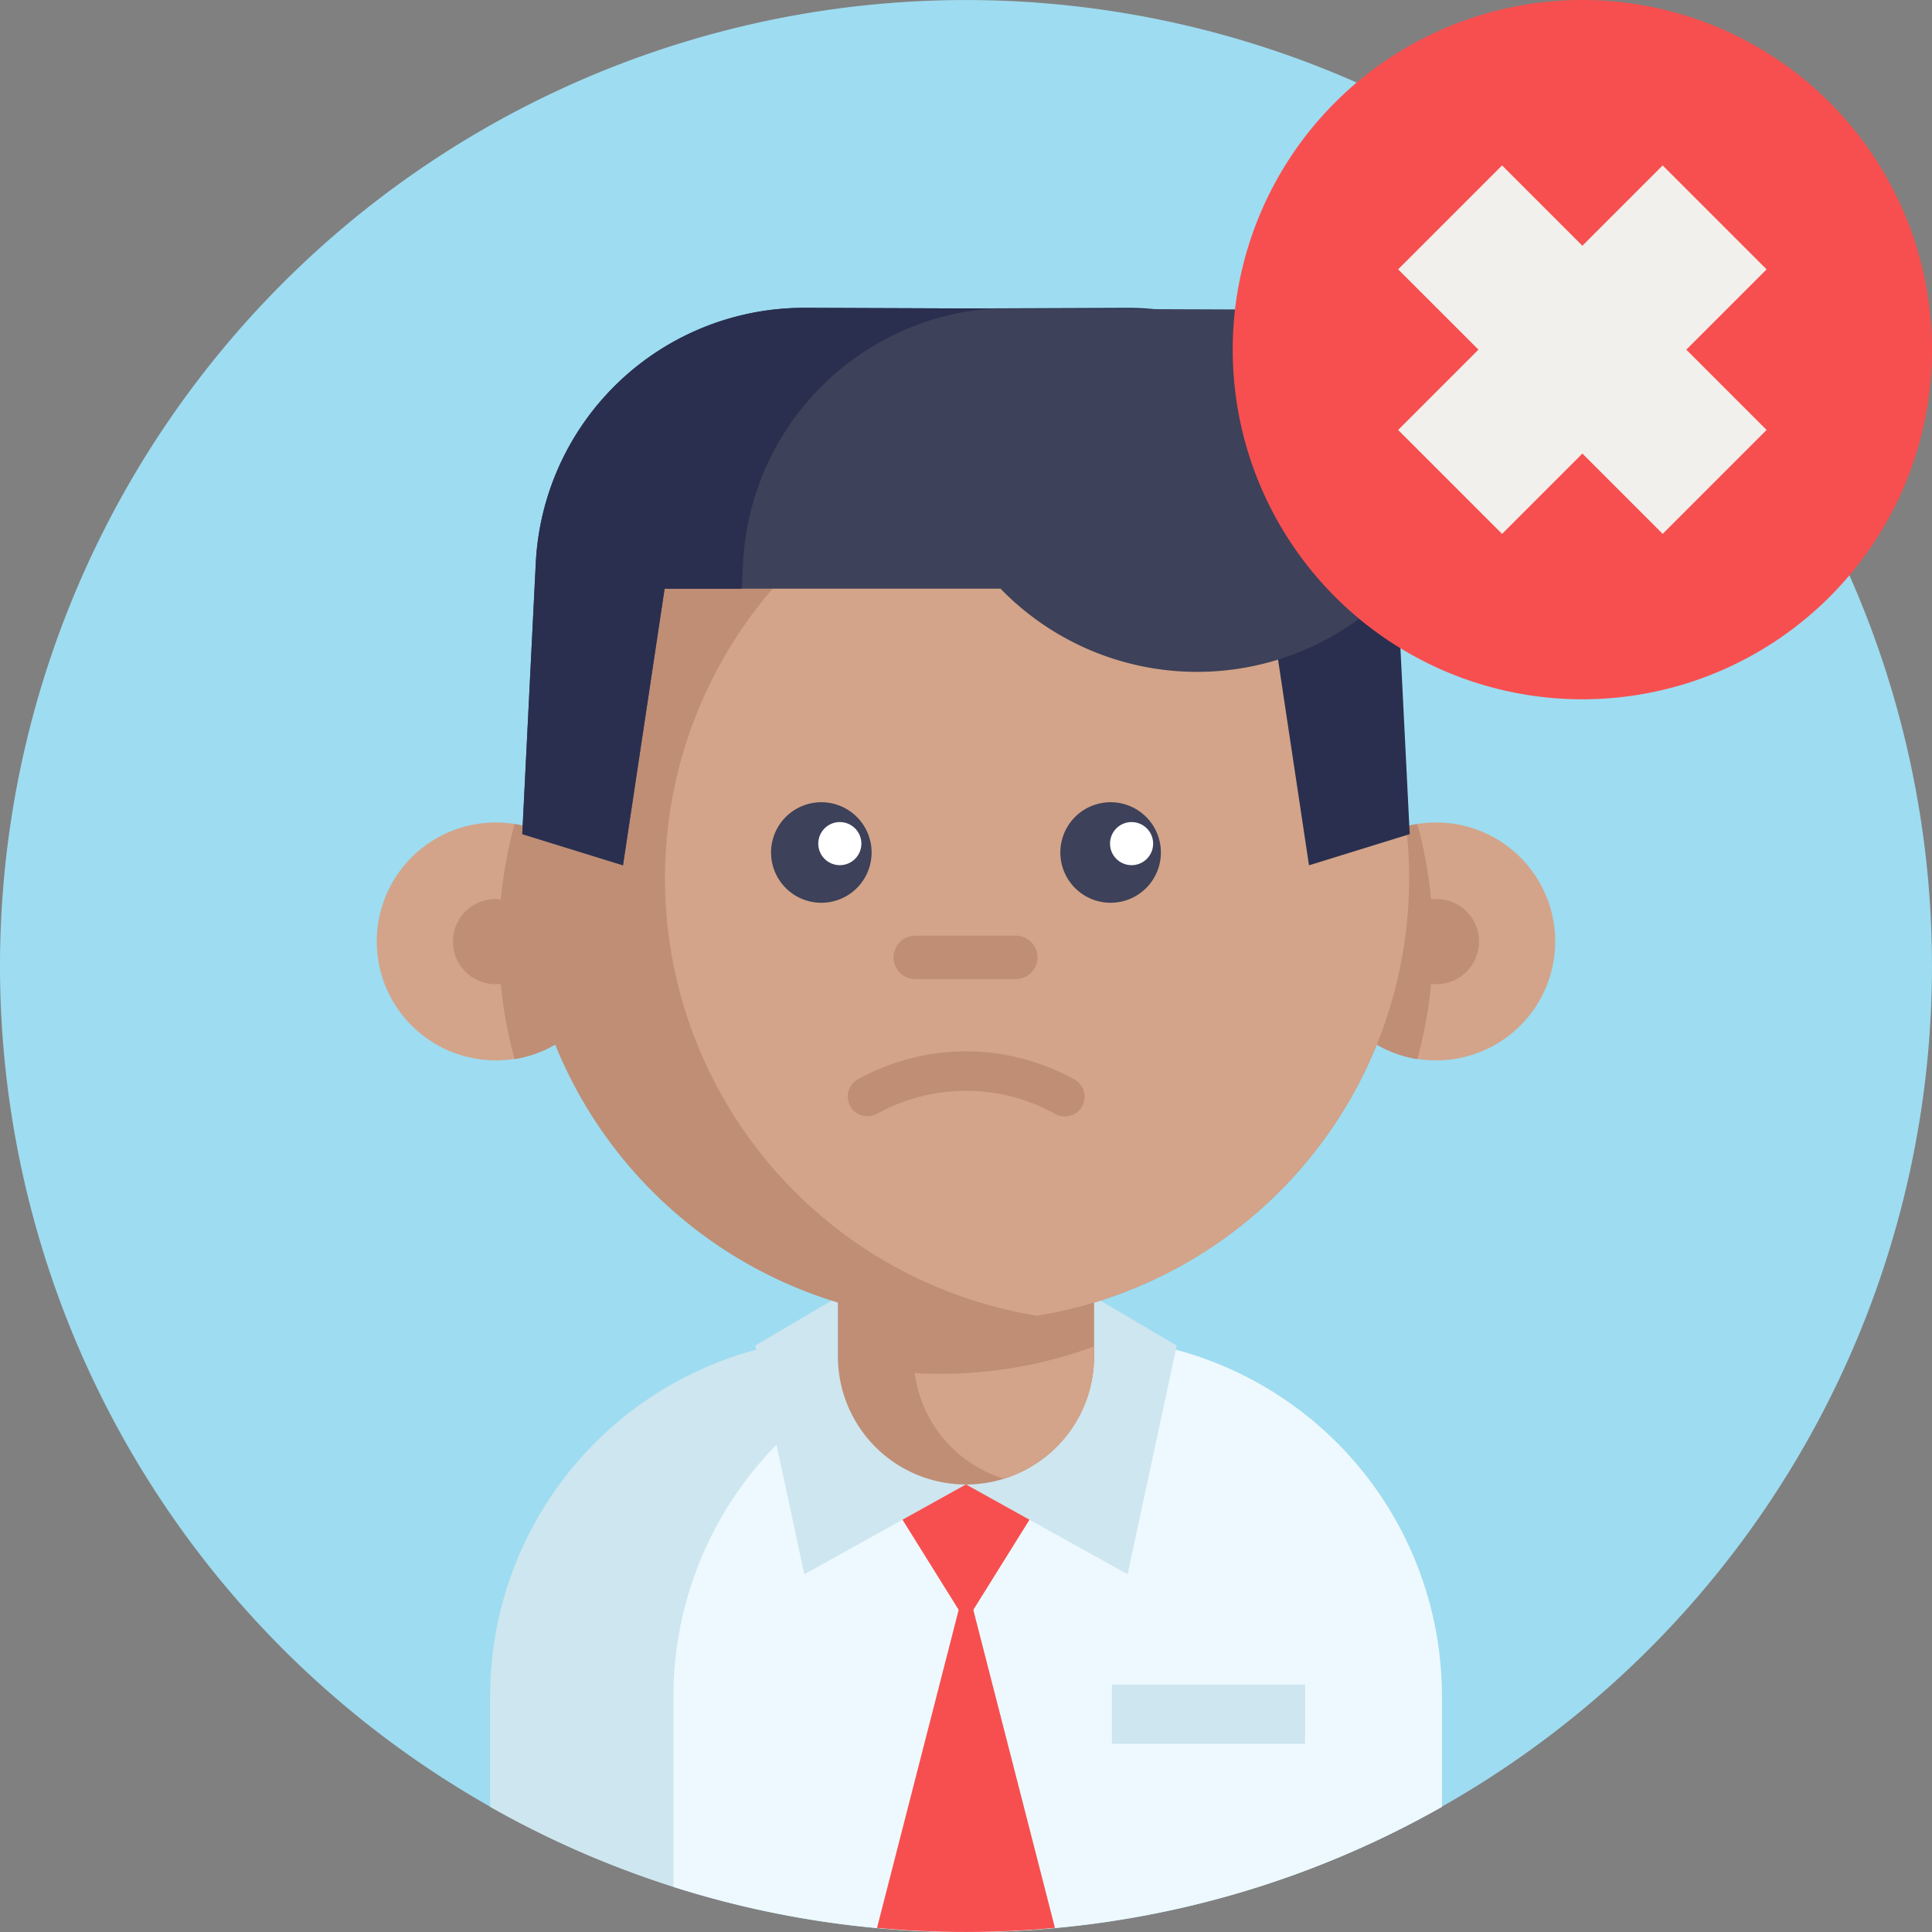 <svg id="Grupo_9149" data-name="Grupo 9149" xmlns="http://www.w3.org/2000/svg" width="211.002" height="211" viewBox="0 0 211.002 211">
  <rect x="0" y="0" width="211.002" height="211" fill="#808080" stroke="none"/>
  <path id="Trazado_8672" data-name="Trazado 8672" d="M821.077,3691.1a105.5,105.5,0,1,1-105.5-105.5,105.5,105.5,0,0,1,105.5,105.5Zm0,0" transform="translate(-610.077 -3585.596)" fill="#9edcf1"/>
  <path id="Trazado_8673" data-name="Trazado 8673" d="M784.948,3818.344V3830.4a105.408,105.408,0,0,1-103.95,0v-12.053a39.2,39.2,0,0,1,36-39.073q1.588-.13,3.207-.129h25.531a39.148,39.148,0,0,1,39.211,39.2Zm0,0" transform="translate(-627.473 -3633.069)" fill="#cee6ef"/>
  <path id="Trazado_8674" data-name="Trazado 8674" d="M791.458,3818.344V3830.4a104.672,104.672,0,0,1-42.261,13.224q-4.8.447-9.715.448t-9.719-.442a105.092,105.092,0,0,1-22.233-4.484v-20.8a39.208,39.208,0,0,1,39.211-39.2h5.5a39.205,39.205,0,0,1,39.212,39.2Zm0,0" transform="translate(-633.98 -3633.069)" fill="#edf9fe"/>
  <path id="Trazado_8675" data-name="Trazado 8675" d="M690.566,3717.625a12.989,12.989,0,1,1-10.924-12.842,13.008,13.008,0,0,1,10.924,12.842Zm0,0" transform="translate(-623.438 -3614.79)" fill="#d3a489"/>
  <path id="Trazado_8676" data-name="Trazado 8676" d="M756.968,3797.885l-10.523,16.881-10.525-16.881" transform="translate(-640.944 -3637.666)" fill="#f74f4f"/>
  <path id="Trazado_8677" data-name="Trazado 8677" d="M756.422,3852.277q-4.8.447-9.715.448t-9.719-.442l9.719-37.852Zm0,0" transform="translate(-641.206 -3641.725)" fill="#f74f4f"/>
  <path id="Trazado_8678" data-name="Trazado 8678" d="M694.909,3717.679a13.008,13.008,0,0,1-10.924,12.841,48.592,48.592,0,0,1,0-25.683,13.01,13.01,0,0,1,10.924,12.842Zm0,0" transform="translate(-627.782 -3614.844)" fill="#bf8e75"/>
  <path id="Trazado_8679" data-name="Trazado 8679" d="M684.924,3720.341a4.65,4.65,0,1,1-4.651-4.649,4.651,4.651,0,0,1,4.651,4.649Zm0,0" transform="translate(-626.154 -3617.506)" fill="#bf8e75"/>
  <path id="Trazado_8680" data-name="Trazado 8680" d="M742.38,3793.378l-17.652,9.81-5.369-24.976,10.968-6.459" transform="translate(-636.882 -3631.257)" fill="#cee6ef"/>
  <path id="Trazado_8681" data-name="Trazado 8681" d="M749.861,3793.378l17.65,9.81,5.369-24.976-10.966-6.459" transform="translate(-644.364 -3631.257)" fill="#cee6ef"/>
  <path id="Trazado_8682" data-name="Trazado 8682" d="M800.7,3717.625a12.991,12.991,0,1,0,10.925-12.842,13.009,13.009,0,0,0-10.925,12.842Zm0,0" transform="translate(-656.834 -3614.79)" fill="#d3a489"/>
  <path id="Trazado_8683" data-name="Trazado 8683" d="M800.7,3717.679a13.009,13.009,0,0,0,10.925,12.841,48.634,48.634,0,0,0,0-25.683,13.01,13.01,0,0,0-10.925,12.842Zm0,0" transform="translate(-656.834 -3614.844)" fill="#bf8e75"/>
  <path id="Trazado_8684" data-name="Trazado 8684" d="M821.078,3720.341a4.649,4.649,0,1,1-4.649-4.649,4.649,4.649,0,0,1,4.649,4.649Zm0,0" transform="translate(-659.551 -3617.506)" fill="#bf8e75"/>
  <path id="Trazado_8685" data-name="Trazado 8685" d="M782.533,3696.936A48.4,48.4,0,0,1,741.9,3744.71a47.9,47.9,0,0,1-7.768.626,48.4,48.4,0,0,1-48.4-48.4c0-12.647,6.01-31.635,13.952-40.257,8.844-9.6,20.363-8.143,34.447-8.143a47.846,47.846,0,0,1,7.768.625,48.4,48.4,0,0,1,40.632,47.775Zm0,0" transform="translate(-628.635 -3601.015)" fill="#bf8e75"/>
  <path id="Trazado_8686" data-name="Trazado 8686" d="M759.307,3759.131V3776.3a13.988,13.988,0,0,1-27.977,0v-17.165Zm0,0" transform="translate(-639.818 -3628.161)" fill="#bf8e75"/>
  <path id="Trazado_8687" data-name="Trazado 8687" d="M762.032,3780.435v1.088a13.985,13.985,0,0,1-9.852,13.359,13.981,13.981,0,0,1-9.737-11.539q1.4.087,2.819.085a48.383,48.383,0,0,0,16.771-2.994Zm0,0" transform="translate(-642.544 -3633.386)" fill="#d3a489"/>
  <path id="Trazado_8688" data-name="Trazado 8688" d="M787.582,3697.165a48.4,48.4,0,0,1-40.632,47.774,48.4,48.4,0,0,1,0-95.549,48.408,48.408,0,0,1,40.393,42.948c.158,1.589.238,3.2.238,4.826Zm0,0" transform="translate(-633.683 -3601.243)" fill="#d3a489"/>
  <path id="Trazado_8689" data-name="Trazado 8689" d="M745.666,3737.739a24.449,24.449,0,0,1,11.8,3.048,2.153,2.153,0,1,1-2.075,3.772,20.089,20.089,0,0,0-19.45,0,2.152,2.152,0,1,1-2.073-3.772,24.443,24.443,0,0,1,11.8-3.048Zm0,0" transform="translate(-640.167 -3622.914)" fill="#bf8e75"/>
  <path id="Trazado_8690" data-name="Trazado 8690" d="M732.637,3707.176a5.49,5.49,0,1,1-5.49-5.491,5.491,5.491,0,0,1,5.49,5.491Zm0,0" transform="translate(-637.446 -3614.07)" fill="#3d4159"/>
  <path id="Trazado_8691" data-name="Trazado 8691" d="M774.5,3707.176a5.49,5.49,0,1,1-5.489-5.491,5.491,5.491,0,0,1,5.489,5.491Zm0,0" transform="translate(-647.714 -3614.07)" fill="#3d4159"/>
  <path id="Trazado_8692" data-name="Trazado 8692" d="M733.195,3706.911a2.353,2.353,0,1,1-2.354-2.353,2.353,2.353,0,0,1,2.354,2.353Zm0,0" transform="translate(-639.121 -3614.775)" fill="#fff"/>
  <path id="Trazado_8693" data-name="Trazado 8693" d="M775.415,3706.911a2.353,2.353,0,1,1-2.352-2.353,2.351,2.351,0,0,1,2.352,2.353Zm0,0" transform="translate(-649.477 -3614.775)" fill="#fff"/>
  <path id="Trazado_8694" data-name="Trazado 8694" d="M752.8,3725.736H741.82a2.369,2.369,0,1,1,0-4.737H752.8a2.369,2.369,0,0,1,0,4.737Zm0,0" transform="translate(-641.81 -3618.808)" fill="#bf8e75"/>
  <rect id="Rectángulo_5990" data-name="Rectángulo 5990" width="21.1" height="6.46" transform="translate(121.435 183.987)" fill="#cee6ef"/>
  <path id="Trazado_8695" data-name="Trazado 8695" d="M746.111,3630.217a29.339,29.339,0,0,1,27.18,27.8l.138,2.8h8.432l4.544,30.208,11-3.406-1.478-29.6a29.339,29.339,0,0,0-29.41-27.88Zm0,0" transform="translate(-643.444 -3596.521)" fill="#2a2f4f"/>
  <path id="Trazado_8696" data-name="Trazado 8696" d="M797.145,3614.763a29.9,29.9,0,1,1-42.28,42.28Zm0,0" transform="translate(-645.591 -3592.75)" fill="#3d4159"/>
  <path id="Trazado_8697" data-name="Trazado 8697" d="M737.89,3660.814H701.2l-4.543,30.209-11-3.406,1.474-29.6a29.34,29.34,0,0,1,29.412-27.878l52.992.2,7.008,12.611" transform="translate(-628.614 -3596.521)" fill="#3d4159"/>
  <path id="Trazado_8698" data-name="Trazado 8698" d="M736.944,3630.217a29.337,29.337,0,0,0-27.178,27.8l-.14,2.8h-8.432l-4.545,30.208-11-3.406,1.477-29.6a29.338,29.338,0,0,1,29.408-27.88Zm0,0" transform="translate(-628.613 -3596.521)" fill="#2a2f4f"/>
  <path id="Trazado_8699" data-name="Trazado 8699" d="M864.833,3623.783a38.186,38.186,0,1,1-38.186-38.187,38.187,38.187,0,0,1,38.186,38.187Zm0,0" transform="translate(-653.831 -3585.596)" fill="#f74f4f"/>
  <path id="Trazado_8700" data-name="Trazado 8700" d="M852.64,3638.423l-11.349,11.349-28.89-28.888,11.349-11.35Zm0,0" transform="translate(-659.703 -3591.468)" fill="#f2f0ec"/>
  <path id="Trazado_8701" data-name="Trazado 8701" d="M823.75,3649.776,812.4,3638.427l28.89-28.89,11.349,11.349Zm0,0" transform="translate(-659.703 -3591.468)" fill="#f2f0ec"/>
</svg>
